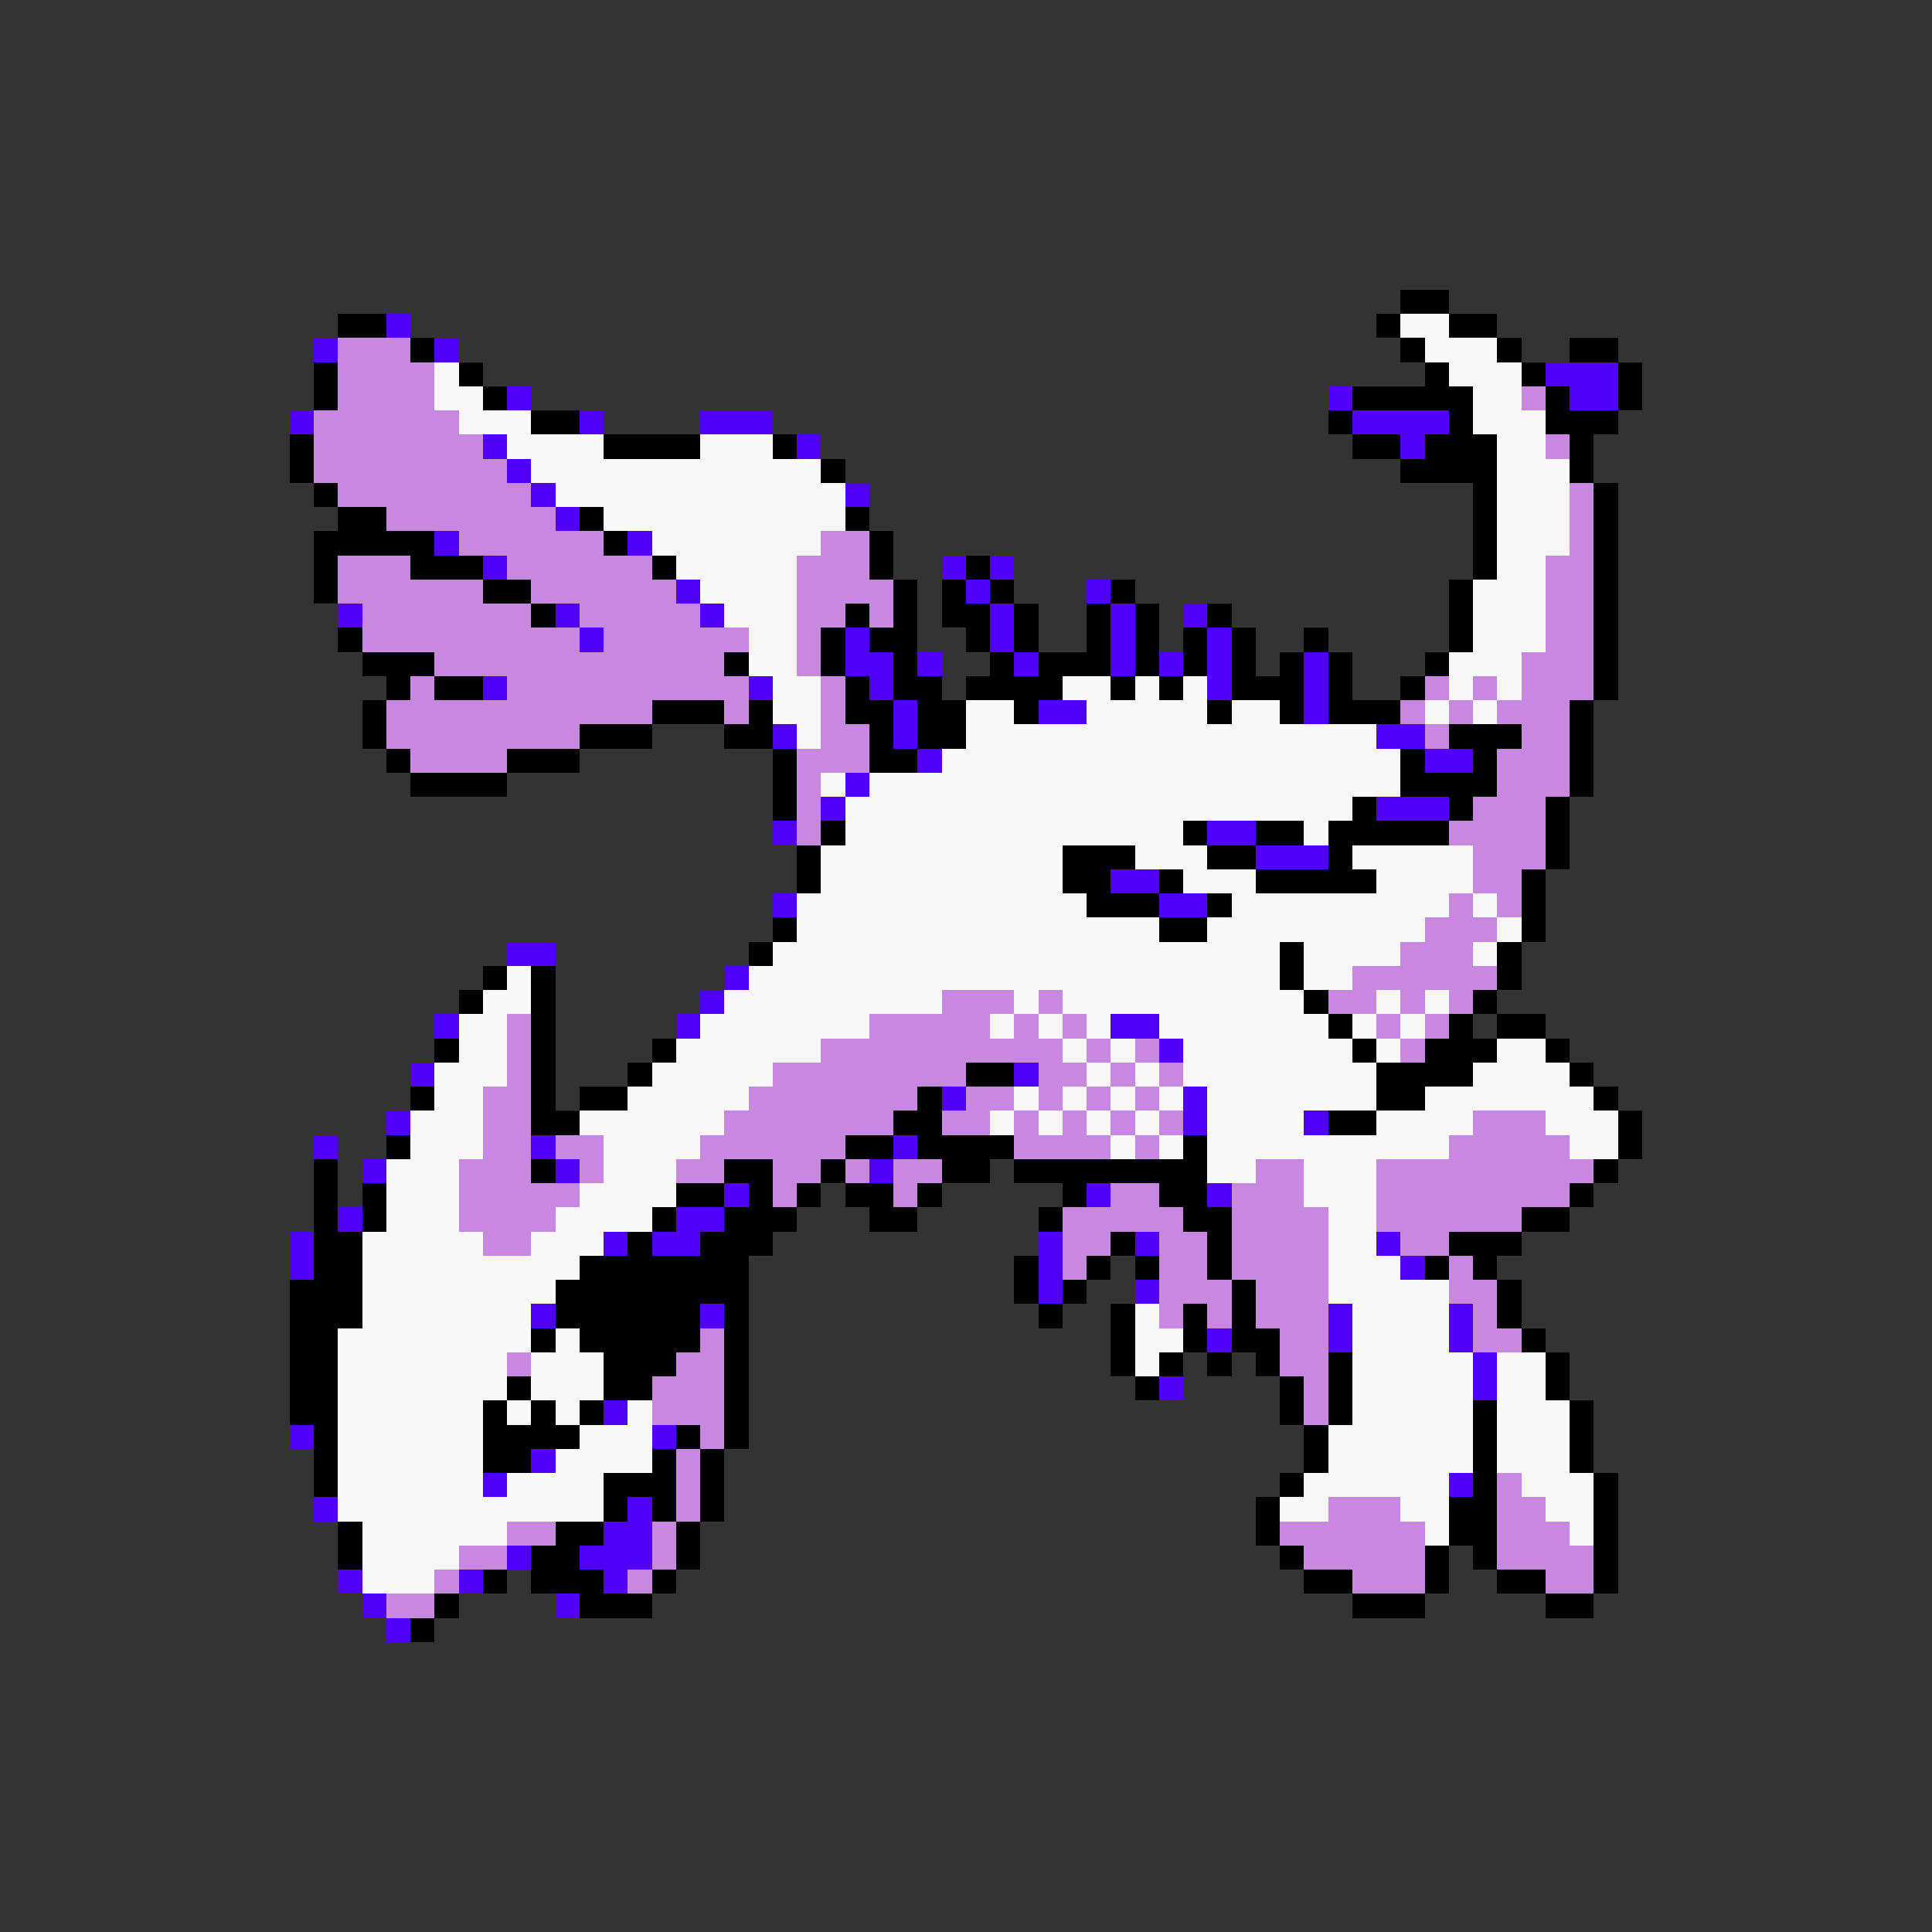 <svg xmlns="http://www.w3.org/2000/svg" viewBox="0 -0.5 80 80" shape-rendering="crispEdges">
<rect x="0" y="-0.5" width="80" height="80" fill="#333333" stroke="none"/>
<path stroke="#000000" d="M58 12h2M14 13h2M57 13h1M60 13h2M17 14h1M58 14h1M62 14h1M65 14h2M13 15h1M19 15h1M59 15h1M63 15h1M67 15h1M13 16h1M20 16h1M56 16h5M64 16h1M67 16h1M22 17h2M55 17h1M60 17h1M64 17h3M12 18h1M25 18h4M32 18h1M56 18h2M59 18h3M65 18h1M12 19h1M34 19h1M58 19h4M65 19h1M13 20h1M61 20h1M66 20h1M14 21h2M24 21h1M35 21h1M61 21h1M66 21h1M13 22h5M25 22h1M36 22h1M61 22h1M66 22h1M13 23h1M17 23h3M27 23h1M36 23h1M40 23h1M61 23h1M66 23h1M13 24h1M20 24h2M37 24h1M39 24h1M41 24h1M46 24h1M60 24h1M66 24h1M22 25h1M35 25h1M37 25h1M39 25h2M42 25h1M45 25h1M47 25h1M50 25h1M60 25h1M66 25h1M14 26h1M34 26h1M36 26h2M40 26h1M42 26h1M45 26h1M47 26h1M49 26h1M51 26h1M54 26h1M60 26h1M66 26h1M15 27h3M30 27h1M34 27h1M37 27h1M41 27h1M43 27h3M47 27h1M49 27h1M51 27h1M53 27h1M55 27h1M59 27h1M66 27h1M16 28h1M18 28h2M35 28h1M37 28h2M40 28h4M46 28h1M48 28h1M51 28h3M55 28h1M58 28h1M66 28h1M15 29h1M27 29h3M31 29h1M35 29h2M38 29h2M42 29h1M50 29h1M53 29h1M55 29h3M65 29h1M15 30h1M24 30h3M30 30h2M36 30h1M38 30h2M60 30h3M65 30h1M16 31h1M21 31h3M32 31h1M36 31h2M58 31h1M61 31h1M65 31h1M17 32h4M32 32h1M58 32h4M65 32h1M32 33h1M56 33h1M60 33h1M64 33h1M34 34h1M49 34h1M52 34h2M55 34h5M64 34h1M33 35h1M44 35h3M50 35h2M55 35h1M64 35h1M33 36h1M44 36h2M48 36h1M52 36h5M63 36h1M45 37h3M50 37h1M63 37h1M32 38h1M48 38h2M63 38h1M31 39h1M53 39h1M62 39h1M20 40h1M22 40h1M53 40h1M62 40h1M19 41h1M22 41h1M54 41h1M61 41h1M22 42h1M55 42h1M60 42h1M62 42h2M18 43h1M22 43h1M27 43h1M56 43h1M59 43h3M64 43h1M22 44h1M26 44h1M40 44h2M57 44h4M65 44h1M17 45h1M22 45h1M24 45h2M38 45h1M57 45h2M66 45h1M22 46h2M37 46h2M55 46h2M67 46h1M16 47h1M35 47h2M38 47h4M49 47h1M67 47h1M13 48h1M22 48h1M30 48h2M34 48h1M39 48h2M42 48h8M66 48h1M13 49h1M15 49h1M28 49h2M31 49h1M33 49h1M35 49h2M38 49h1M44 49h1M48 49h2M65 49h1M13 50h1M15 50h1M27 50h1M30 50h3M36 50h2M43 50h1M49 50h2M63 50h2M13 51h2M26 51h1M29 51h3M46 51h1M50 51h1M60 51h3M13 52h2M24 52h7M42 52h1M45 52h1M47 52h1M50 52h1M59 52h1M61 52h1M12 53h3M23 53h8M42 53h1M44 53h1M51 53h1M62 53h1M12 54h3M23 54h6M30 54h1M43 54h1M46 54h1M49 54h1M51 54h1M62 54h1M12 55h2M22 55h1M24 55h5M30 55h1M46 55h1M49 55h1M51 55h2M63 55h1M12 56h2M25 56h3M30 56h1M46 56h1M48 56h1M50 56h1M52 56h1M55 56h1M64 56h1M12 57h2M21 57h1M25 57h2M30 57h1M47 57h1M53 57h1M55 57h1M64 57h1M12 58h2M20 58h1M22 58h1M24 58h1M30 58h1M53 58h1M55 58h1M61 58h1M65 58h1M13 59h1M20 59h4M28 59h1M30 59h1M54 59h1M61 59h1M65 59h1M13 60h1M20 60h2M27 60h1M29 60h1M54 60h1M61 60h1M65 60h1M13 61h1M25 61h3M29 61h1M53 61h1M61 61h1M66 61h1M25 62h1M27 62h1M29 62h1M52 62h1M60 62h2M66 62h1M14 63h1M23 63h2M28 63h1M52 63h1M60 63h2M66 63h1M14 64h1M22 64h2M28 64h1M53 64h1M59 64h1M61 64h1M66 64h1M20 65h1M22 65h3M27 65h1M54 65h2M59 65h1M62 65h2M66 65h1M18 66h1M24 66h3M56 66h3M64 66h2M17 67h1" />
<path stroke="#5000f8" d="M16 13h1M13 14h1M18 14h1M64 15h3M21 16h1M55 16h1M65 16h2M12 17h1M24 17h1M29 17h3M56 17h4M20 18h1M33 18h1M58 18h1M21 19h1M22 20h1M35 20h1M23 21h1M18 22h1M26 22h1M20 23h1M39 23h1M41 23h1M28 24h1M40 24h1M45 24h1M14 25h1M23 25h1M29 25h1M41 25h1M46 25h1M49 25h1M24 26h1M35 26h1M41 26h1M46 26h1M50 26h1M35 27h2M38 27h1M42 27h1M46 27h1M48 27h1M50 27h1M54 27h1M20 28h1M31 28h1M36 28h1M50 28h1M54 28h1M37 29h1M43 29h2M54 29h1M32 30h1M37 30h1M57 30h2M38 31h1M59 31h2M35 32h1M34 33h1M57 33h3M32 34h1M50 34h2M52 35h3M46 36h2M32 37h1M48 37h2M21 39h2M30 40h1M29 41h1M18 42h1M28 42h1M46 42h2M48 43h1M17 44h1M42 44h1M39 45h1M49 45h1M16 46h1M49 46h1M54 46h1M13 47h1M22 47h1M37 47h1M15 48h1M23 48h1M36 48h1M30 49h1M45 49h1M50 49h1M14 50h1M28 50h2M12 51h1M25 51h1M27 51h2M43 51h1M47 51h1M57 51h1M12 52h1M43 52h1M58 52h1M43 53h1M47 53h1M22 54h1M29 54h1M55 54h1M60 54h1M50 55h1M55 55h1M60 55h1M61 56h1M48 57h1M61 57h1M25 58h1M12 59h1M27 59h1M22 60h1M20 61h1M60 61h1M13 62h1M26 62h1M25 63h2M21 64h1M24 64h3M14 65h1M19 65h1M25 65h1M15 66h1M23 66h1M16 67h1" />
<path stroke="#f8f8f8" d="M58 13h2M59 14h3M18 15h1M60 15h3M18 16h2M61 16h2M19 17h3M61 17h3M21 18h4M29 18h3M62 18h2M22 19h12M62 19h3M23 20h12M62 20h3M25 21h10M62 21h3M27 22h7M62 22h3M28 23h5M62 23h2M29 24h4M61 24h3M30 25h3M61 25h3M31 26h2M61 26h3M31 27h2M60 27h3M32 28h2M44 28h2M47 28h1M49 28h1M60 28h1M62 28h1M32 29h2M40 29h2M45 29h5M51 29h2M59 29h1M61 29h1M33 30h1M40 30h17M39 31h19M34 32h1M36 32h22M35 33h21M35 34h14M54 34h1M34 35h10M47 35h3M56 35h5M34 36h10M49 36h3M57 36h4M33 37h12M51 37h9M61 37h1M33 38h15M50 38h9M62 38h1M32 39h21M54 39h4M61 39h1M21 40h1M31 40h22M54 40h2M20 41h2M30 41h9M42 41h1M44 41h10M57 41h1M59 41h1M19 42h2M29 42h7M41 42h1M43 42h1M45 42h1M48 42h7M56 42h1M58 42h1M19 43h2M28 43h6M44 43h1M46 43h1M49 43h7M57 43h1M62 43h2M18 44h3M27 44h5M45 44h1M47 44h1M49 44h8M61 44h4M18 45h2M26 45h5M42 45h1M44 45h1M46 45h1M48 45h1M50 45h7M59 45h7M17 46h3M24 46h6M41 46h1M43 46h1M45 46h1M47 46h1M50 46h4M57 46h4M64 46h3M17 47h3M25 47h4M46 47h1M48 47h1M50 47h10M65 47h2M16 48h3M25 48h3M50 48h2M54 48h3M16 49h3M24 49h4M54 49h3M16 50h3M23 50h4M55 50h2M15 51h5M22 51h3M55 51h2M15 52h9M55 52h3M15 53h8M55 53h5M15 54h7M47 54h1M56 54h4M14 55h8M23 55h1M47 55h2M56 55h4M14 56h7M22 56h3M47 56h1M56 56h5M62 56h2M14 57h7M22 57h3M56 57h5M62 57h2M14 58h6M21 58h1M23 58h1M26 58h1M56 58h5M62 58h3M14 59h6M24 59h3M55 59h6M62 59h3M14 60h6M23 60h4M55 60h6M62 60h3M14 61h6M21 61h4M54 61h6M63 61h3M14 62h11M53 62h2M58 62h2M64 62h2M15 63h6M59 63h1M65 63h1M15 64h4M15 65h3" />
<path stroke="#c888e0" d="M14 14h3M14 15h4M14 16h4M63 16h1M13 17h6M13 18h7M64 18h1M13 19h8M14 20h8M65 20h1M16 21h7M65 21h1M19 22h6M34 22h2M65 22h1M14 23h3M21 23h6M33 23h3M64 23h2M14 24h6M22 24h6M33 24h4M64 24h2M15 25h7M24 25h5M33 25h2M36 25h1M64 25h2M15 26h9M25 26h6M33 26h1M64 26h2M18 27h12M33 27h1M63 27h3M17 28h1M21 28h10M34 28h1M59 28h1M61 28h1M63 28h3M16 29h11M30 29h1M34 29h1M58 29h1M60 29h1M62 29h3M16 30h8M34 30h2M59 30h1M63 30h2M17 31h4M33 31h3M62 31h3M33 32h1M62 32h3M33 33h1M61 33h3M33 34h1M60 34h4M61 35h3M61 36h2M60 37h1M62 37h1M59 38h3M58 39h3M56 40h6M39 41h3M43 41h1M55 41h2M58 41h1M60 41h1M21 42h1M36 42h5M42 42h1M44 42h1M57 42h1M59 42h1M21 43h1M34 43h10M45 43h1M47 43h1M58 43h1M21 44h1M32 44h8M43 44h2M46 44h1M48 44h1M20 45h2M31 45h7M40 45h2M43 45h1M45 45h1M47 45h1M20 46h2M30 46h7M39 46h2M42 46h1M44 46h1M46 46h1M48 46h1M61 46h3M20 47h2M23 47h2M29 47h6M42 47h4M47 47h1M60 47h5M19 48h3M24 48h1M28 48h2M32 48h2M35 48h1M37 48h2M52 48h2M57 48h9M19 49h5M32 49h1M37 49h1M46 49h2M51 49h3M57 49h8M19 50h4M44 50h5M51 50h4M57 50h6M20 51h2M44 51h2M48 51h2M51 51h4M58 51h2M44 52h1M48 52h2M51 52h4M60 52h1M48 53h3M52 53h3M60 53h2M48 54h1M50 54h1M52 54h3M61 54h1M29 55h1M53 55h2M61 55h2M21 56h1M28 56h2M53 56h2M27 57h3M54 57h1M27 58h3M54 58h1M29 59h1M28 60h1M28 61h1M62 61h1M28 62h1M55 62h3M62 62h2M21 63h2M27 63h1M53 63h6M62 63h3M19 64h2M27 64h1M54 64h5M62 64h4M18 65h1M26 65h1M56 65h3M64 65h2M16 66h2" />
</svg>